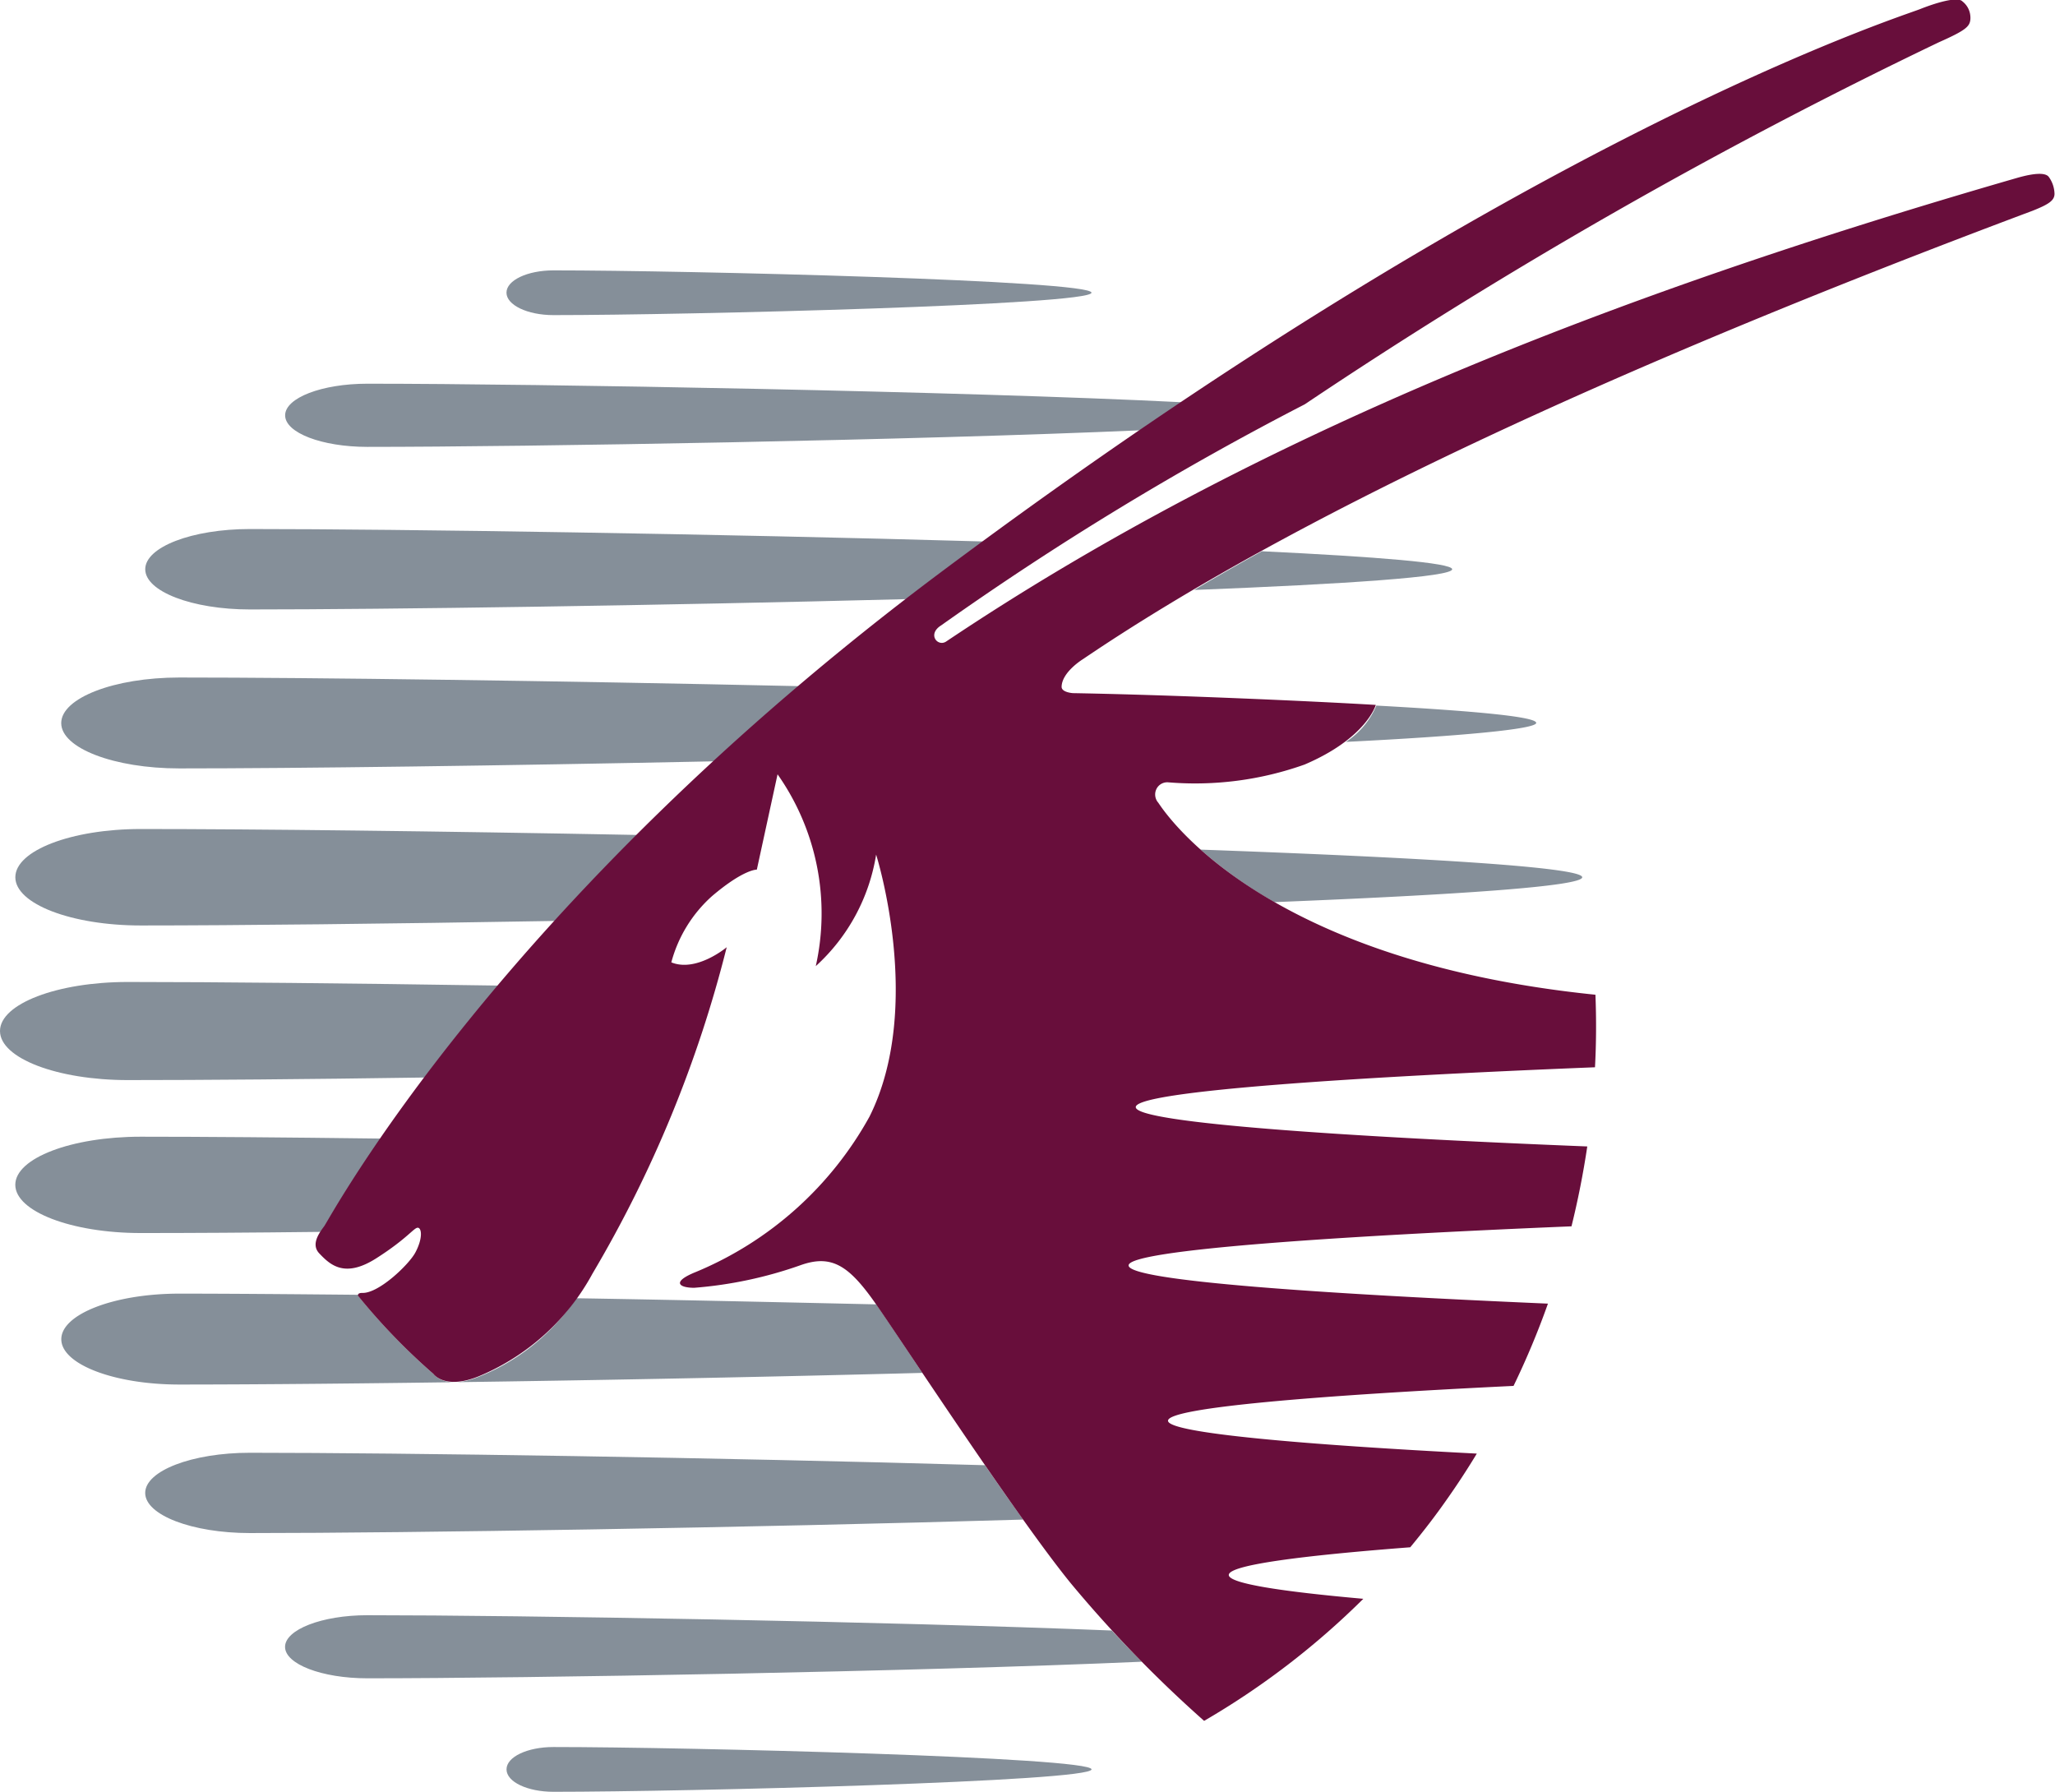 <svg xmlns="http://www.w3.org/2000/svg" width="49.578" height="43.227" viewBox="0 0 49.578 43.227">
  <g id="Group_14659" data-name="Group 14659" transform="translate(-975.055 -748.362)">
    <path id="Path_21048" data-name="Path 21048" d="M1013.227,769.526c0,.219-3.062.425-7.425.6a10.757,10.757,0,0,1-1.784-1.267C1009.314,769.049,1013.227,769.28,1013.227,769.526Z" fill="#858f99"/>
    <path id="Path_21049" data-name="Path 21049" d="M1010.09,762.095c0,.184-2.561.356-6.226.5q.787-.465,1.633-.934C1008.267,761.794,1010.09,761.941,1010.09,762.095Z" fill="#858f99"/>
    <path id="Path_21050" data-name="Path 21050" d="M982.795,778.081c-1.7.02-3.181.028-4.345.028-1.67,0-3.026-.52-3.026-1.164s1.355-1.16,3.026-1.16c1.483,0,3.488.016,5.788.045-.891,1.3-1.314,2.077-1.352,2.124S982.826,778.034,982.795,778.081Z" fill="#858f99"/>
    <path id="Path_21051" data-name="Path 21051" d="M983.707,779.638a15.072,15.072,0,0,0,1.815,1.879s.27.389,1.092.056a5.126,5.126,0,0,0,2.343-1.891c2.335.038,4.806.094,7.241.148.2.292.607.9,1.11,1.653-6.787.179-14.154.281-17.927.281-1.573,0-2.847-.489-2.847-1.093s1.274-1.1,2.847-1.1c1.148,0,2.628.012,4.323.028a.191.191,0,0,0,0,.034" fill="#858f99"/>
    <path id="Path_21052" data-name="Path 21052" d="M981.082,785.347c-1.394,0-2.524-.434-2.524-.968s1.13-.969,2.524-.969c3.691,0,11.258.114,17.735.3.312.452.625.9.921,1.312C993.067,785.219,984.948,785.347,981.082,785.347Z" fill="#858f99"/>
    <path id="Path_21053" data-name="Path 21053" d="M1002.6,788.451c-5.442.239-14.8.4-18.685.4-1.095,0-1.983-.342-1.983-.758s.888-.764,1.983-.764c3.72,0,12.45.148,17.961.369C1002.129,787.968,1002.372,788.221,1002.6,788.451Z" fill="#858f99"/>
    <path id="Path_21054" data-name="Path 21054" d="M988.407,790.509c3.209,0,12.982.246,12.982.539s-9.773.541-12.982.541c-.627,0-1.132-.239-1.132-.541S987.78,790.509,988.407,790.509Z" fill="#858f99"/>
    <path id="Path_21055" data-name="Path 21055" d="M988.44,770.58c-4.036.069-7.662.109-9.989.109-1.673,0-3.026-.52-3.026-1.164s1.354-1.163,3.026-1.163c2.706,0,7.153.051,11.974.143C989.71,769.219,989.047,769.916,988.44,770.58Z" fill="#858f99"/>
    <path id="Path_21056" data-name="Path 21056" d="M1008.26,765.384c2.368.13,3.857.268,3.857.418s-1.8.319-4.591.458a1.949,1.949,0,0,0,.734-.876" fill="#858f99"/>
    <path id="Path_21057" data-name="Path 21057" d="M979.379,766.9c-1.573,0-2.847-.489-2.847-1.093s1.274-1.1,2.847-1.1c3.226,0,9.075.079,14.945.208q-1.077.927-2.045,1.814C987.125,766.835,982.228,766.9,979.379,766.9Z" fill="#858f99"/>
    <path id="Path_21058" data-name="Path 21058" d="M996.921,762.816c-6,.155-12.5.249-15.839.249-1.394,0-2.523-.434-2.523-.97s1.13-.97,2.523-.97c3.683,0,11.23.116,17.7.3-.322.235-.647.472-.977.72C997.506,762.372,997.212,762.592,996.921,762.816Z" fill="#858f99"/>
    <path id="Path_21059" data-name="Path 21059" d="M983.917,759.143c-1.095,0-1.983-.339-1.983-.761s.888-.763,1.983-.763c4.125,0,14.422.184,19.649.447-.332.221-.665.449-1,.677C997.114,758.983,987.8,759.143,983.917,759.143Z" fill="#858f99"/>
    <path id="Path_21060" data-name="Path 21060" d="M978.137,774.419c-1.7,0-3.082-.527-3.082-1.184s1.383-1.183,3.082-1.183c2.134,0,5.324.032,8.938.087-.682.8-1.269,1.551-1.774,2.218C982.429,774.4,979.914,774.419,978.137,774.419Z" fill="#858f99"/>
    <path id="Path_21061" data-name="Path 21061" d="M987.274,755.423c0-.3.506-.538,1.132-.538,3.209,0,12.982.241,12.982.538s-9.773.541-12.982.541C987.78,755.964,987.274,755.721,987.274,755.423Z" fill="#858f99"/>
    <path id="Path_21062" data-name="Path 21062" d="M1013.546,772.36c.023.589.02,1.175-.011,1.75-5.685.228-11.079.572-11.079.961s5.274.724,10.893.949q-.147.982-.381,1.927c-5.542.23-10.685.565-10.685.943s4.8.692,10.117.922a19.485,19.485,0,0,1-.83,1.985c-4.565.221-8.336.516-8.336.84,0,.3,3.3.579,7.45.793-.231.382-.478.76-.729,1.114-.27.387-.565.769-.877,1.146-2.6.2-4.378.425-4.378.668,0,.206,1.276.4,3.246.575a19.028,19.028,0,0,1-3.841,2.945,30.3,30.3,0,0,1-3.213-3.315c-1.3-1.593-4.046-5.794-4.7-6.733s-1.072-1.215-1.83-.943a10.018,10.018,0,0,1-2.559.543c-.362,0-.563-.14.046-.384a8.519,8.519,0,0,0,4.183-3.745c1.325-2.655.16-6.322.16-6.322a4.619,4.619,0,0,1-1.456,2.691,5.831,5.831,0,0,0-.922-4.628l-.5,2.3s-.31-.016-1.079.637a3.273,3.273,0,0,0-.984,1.6c.607.248,1.336-.365,1.336-.365a29.578,29.578,0,0,1-3.237,7.873,5.544,5.544,0,0,1-2.745,2.478c-.822.333-1.092-.056-1.092-.056a15.072,15.072,0,0,1-1.815-1.879s-.044-.081.109-.076c.4,0,1.113-.686,1.267-.972.177-.329.16-.579.069-.6s-.24.246-1.011.737-1.119.15-1.378-.123c-.2-.216,0-.487.124-.654.115-.15,4.176-7.783,14.917-15.806,14.081-10.513,23.07-13.351,23.584-13.555.341-.136.9-.315,1.021-.185a.5.5,0,0,1,.151.194.511.511,0,0,1,.04.244c-.018.168-.108.259-.758.547a122.507,122.507,0,0,0-15.3,8.735,73.148,73.148,0,0,0-8.773,5.334c-.339.212-.086.52.118.391,7.445-4.992,16.173-8.394,25.816-11.18.459-.134.713-.134.789-.031a.716.716,0,0,1,.137.386c.014.179-.133.273-.529.431q-15.539,5.821-22.909,10.817s-.51.31-.515.668c0,.136.273.152.273.152,2.459.044,5.745.192,7.307.284,0,0-.222.8-1.719,1.439a7.877,7.877,0,0,1-3.285.429.291.291,0,0,0-.288.16.3.3,0,0,0,.042.329C1003.1,767.864,1005.357,771.524,1013.546,772.36Z" fill="#680e3b"/>
  </g>
</svg>
